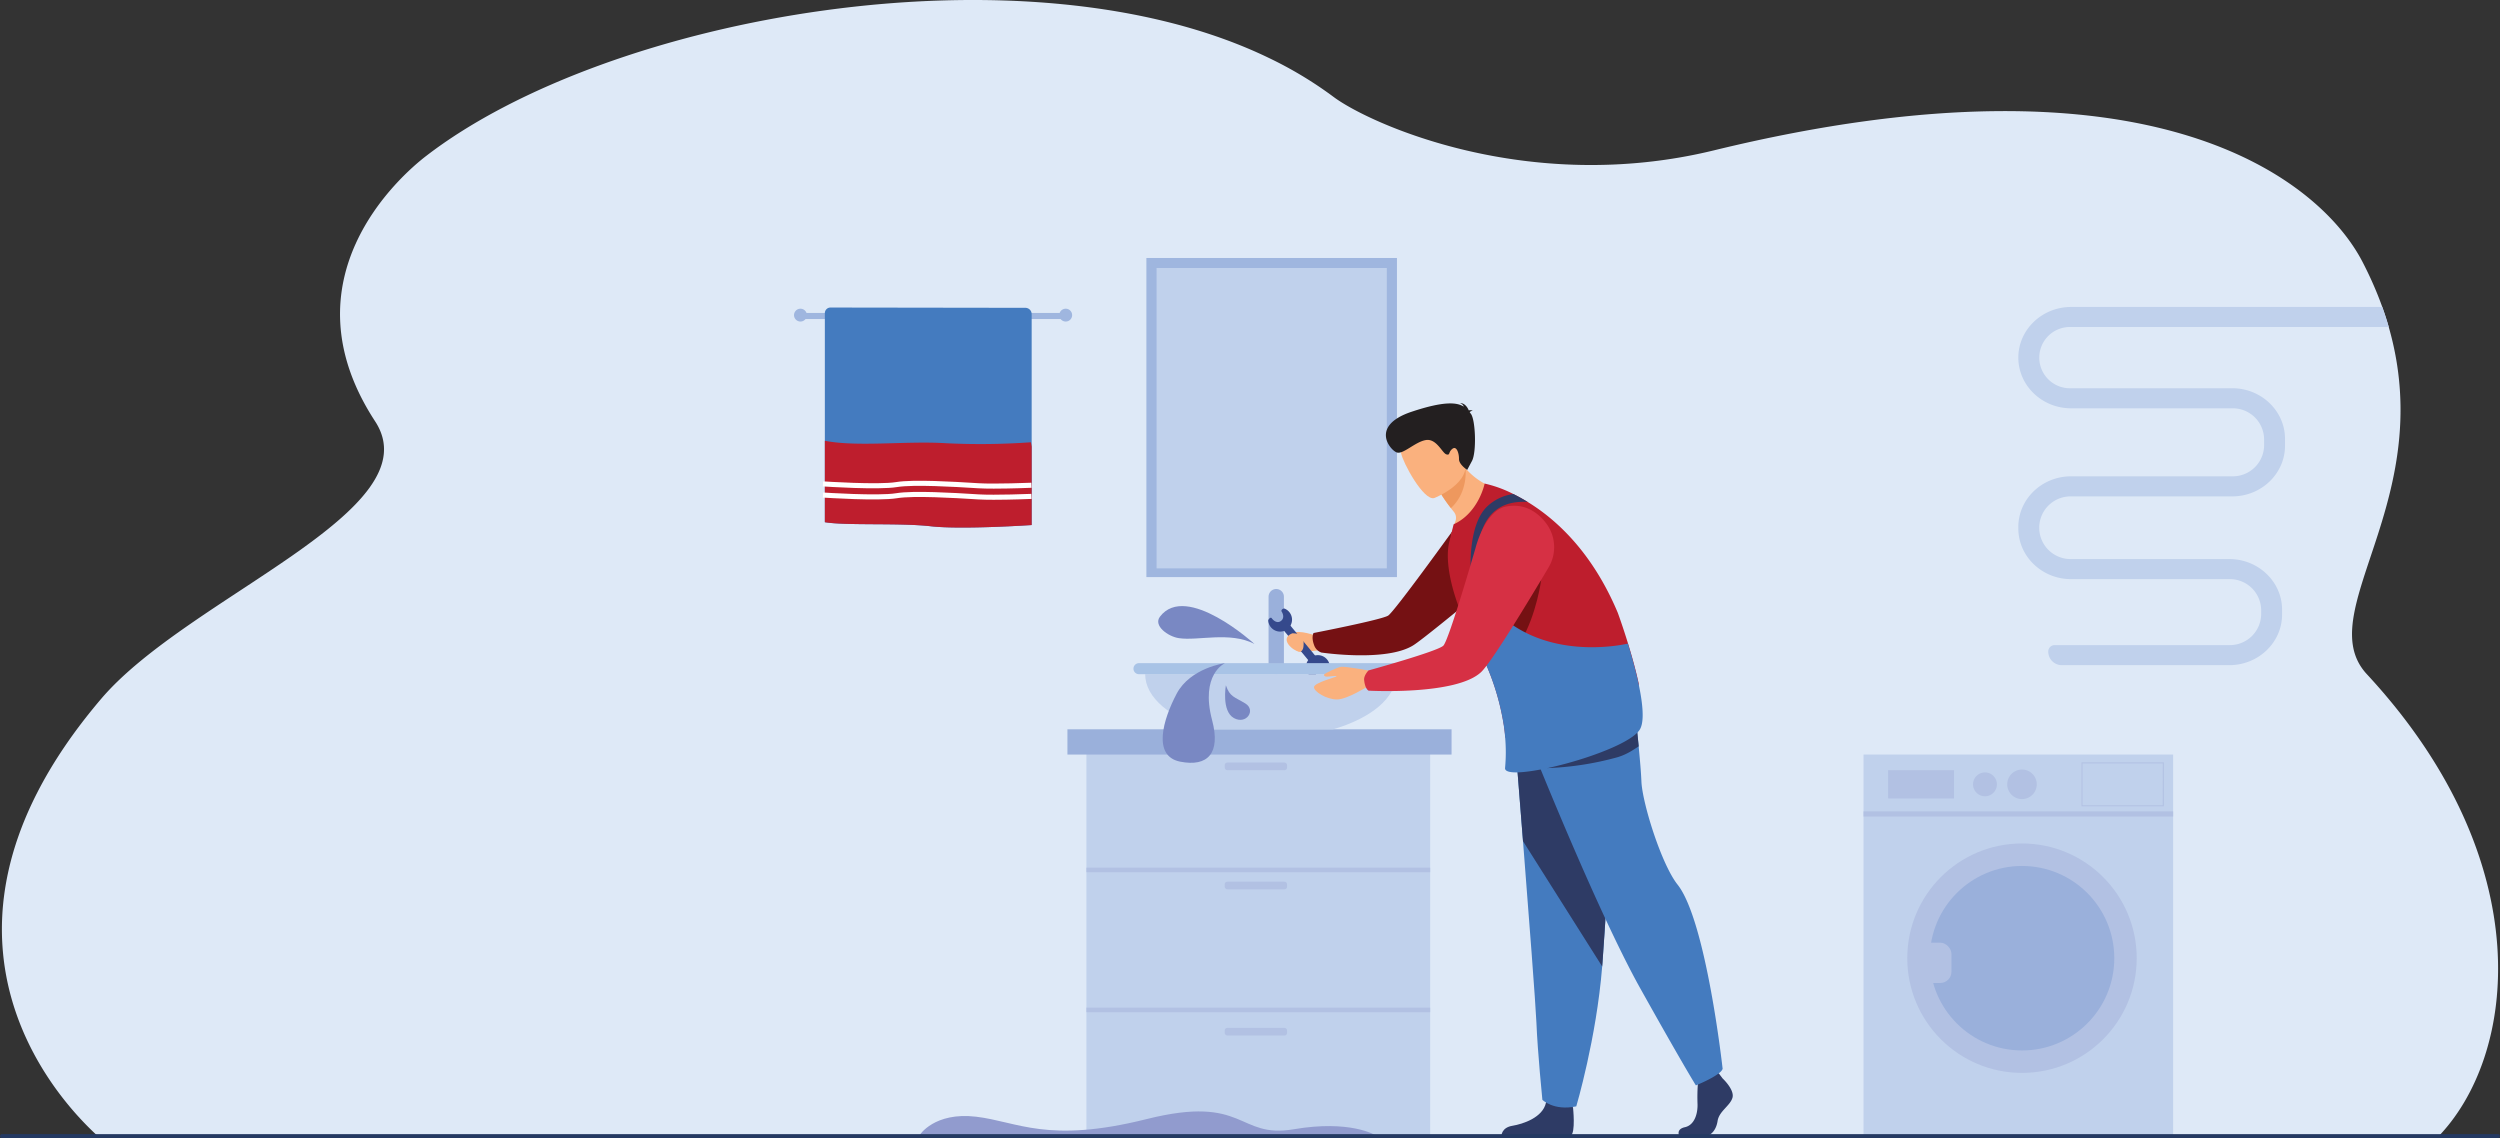 <svg id="Layer_1" data-name="Layer 1" xmlns="http://www.w3.org/2000/svg" viewBox="0 0 1048.01 477.11"><rect x="0" y="0" width="1048.01" height="477.11" fill="#333333" stroke="none"/><defs><style>.cls-1{fill:#dee9f7;}.cls-2{fill:#c0d1ec;}.cls-3{fill:#9fb6df;}.cls-4{fill:#447bbf;}.cls-5{fill:#be1e2d;}.cls-6{fill:#fff;}.cls-7{fill:#b2c1e3;}.cls-8{fill:#9ab0db;}.cls-9{fill:#fab17e;}.cls-10{fill:#751113;}.cls-11{fill:#35498c;}.cls-12{fill:#7988c3;}.cls-13{fill:#a8c3e6;}.cls-14{fill:#2e3b65;}.cls-15{fill:#ee985e;}.cls-16{fill:#231f20;}.cls-17{fill:#d63044;}.cls-18{fill:#919bce;}.cls-19{fill:#243962;}</style></defs><path class="cls-1" d="M41.83,477.08c60,0,979.72.07,979.72,0,33.69-34.16,43.62-115.7-29.35-194.45-26.73-28.84,44.18-84.16-1.85-172.89C972.86,76,903,18.06,718.61,63,640.22,82.16,573.69,51.62,559,40.6a163.58,163.58,0,0,0-27.11-16.32C430.38-24.82,255.05,6.45,178.53,65.47c-10.85,8.37-60.16,51.65-21.29,111.14C181.78,214.17,79,250,42.43,292.93-50.46,402,41,475.66,41.83,477.08Z"/><path class="cls-2" d="M846.09,220.92v.61c0,11.72,9.93,21.25,22.13,21.25h66.31a13.11,13.11,0,0,1,13.36,12.82v2a13.12,13.12,0,0,1-13.36,12.83H861.32a2.69,2.69,0,0,0-2.69,2.69,5.7,5.7,0,0,0,5.72,5.72h70.18c12.2,0,22.13-9.52,22.13-21.24v-2c0-11.71-9.93-21.24-22.13-21.24H868.22a13.13,13.13,0,0,1-13.36-12.83v-.61a13.13,13.13,0,0,1,13.36-12.83h67.54c12.2,0,22.13-9.53,22.13-21.25V184c0-11.72-9.93-21.25-22.13-21.25H868.22a12.84,12.84,0,1,1,0-25.66h133.16c-.8-2.76-1.7-5.57-2.72-8.41H868.22c-12.2,0-22.13,9.53-22.13,21.24s9.93,21.25,22.13,21.25h67.54A13.11,13.11,0,0,1,949.12,184v2.84a13.11,13.11,0,0,1-13.36,12.83H868.22C856,199.67,846.09,209.2,846.09,220.92Z"/><rect class="cls-3" x="334.77" y="131.2" width="113.36" height="2.55" transform="translate(782.9 264.94) rotate(-180)"/><path class="cls-3" d="M449.44,132.1a2.69,2.69,0,1,0-2.69,2.69A2.68,2.68,0,0,0,449.44,132.1Z"/><path class="cls-3" d="M338.24,132.1a2.69,2.69,0,1,0-2.69,2.69A2.69,2.69,0,0,0,338.24,132.1Z"/><path class="cls-4" d="M345.78,131.27v87.64c8.71,1.49,31.42.22,44.37,1.7s42.33-.51,42.33-.51V131.67a2.64,2.64,0,0,0-2.63-2.63l-81.72-.12A2.35,2.35,0,0,0,345.78,131.27Z"/><path class="cls-5" d="M345.78,184.78v34.13c8.71,1.49,31.42.22,44.37,1.7s42.33-.51,42.33-.51V187.25c-.2-1.17-.32-1.85-.32-1.85a297.47,297.47,0,0,1-35.64.4C379.83,184.75,359.79,187.47,345.78,184.78Z"/><path class="cls-6" d="M416.58,204.84c7.09,0,15.39-.34,15.85-.36l-.09-2.12c-.15,0-15.31.63-22.18.21l-1.61-.1c-8.32-.51-25.64-1.59-32.87-.38-7.43,1.24-30.37-.28-30.6-.3l-.15,2.12c1,.07,23.43,1.55,31.1.27,7-1.16,24.79-.06,32.38.41l1.63.1C411.83,204.8,414.13,204.84,416.58,204.84Z"/><path class="cls-6" d="M416.58,209.51c7.09,0,15.39-.34,15.85-.36l-.09-2.12c-.15,0-15.31.63-22.18.21l-1.61-.1c-8.32-.51-25.64-1.59-32.87-.38-7.43,1.24-30.37-.28-30.6-.3l-.15,2.12c1,.07,23.42,1.55,31.1.27,7-1.16,24.79-.06,32.38.41l1.63.1C411.83,209.47,414.13,209.51,416.58,209.51Z"/><rect class="cls-3" x="480.58" y="108.16" width="105.04" height="133.77" transform="translate(1066.19 350.08) rotate(-180)"/><rect class="cls-2" x="484.83" y="112.34" width="96.52" height="125.91" transform="translate(1066.19 350.6) rotate(-180)"/><rect class="cls-2" x="781.2" y="316.31" width="129.79" height="159.77" transform="translate(1692.19 792.38) rotate(-180)"/><rect class="cls-7" x="781.2" y="340.13" width="129.79" height="2.17" transform="translate(1692.19 682.43) rotate(-180)"/><path class="cls-7" d="M872.58,319.58h34.5V338h-34.5Zm34.07.43H873v17.57h33.63Z"/><path class="cls-7" d="M853.82,328.8a6.19,6.19,0,1,0-6.19,6.18A6.19,6.19,0,0,0,853.82,328.8Z"/><path class="cls-7" d="M837.11,328.8a5,5,0,1,0-5,5A5,5,0,0,0,837.11,328.8Z"/><rect class="cls-7" x="791.51" y="322.87" width="27.63" height="11.85" transform="translate(1610.65 657.59) rotate(-180)"/><circle class="cls-7" cx="847.63" cy="401.67" r="48.09"/><circle class="cls-8" cx="847.63" cy="401.67" r="38.67" transform="translate(404.62 1228.45) rotate(-87.17)"/><rect class="cls-7" x="803.77" y="395.17" width="14.3" height="16.9" rx="4.7" transform="translate(1621.83 807.24) rotate(180)"/><rect class="cls-2" x="455.42" y="314.14" width="144.1" height="161.66" transform="translate(1054.95 789.95) rotate(-180)"/><rect class="cls-7" x="455.42" y="363.74" width="144.1" height="1.91" transform="translate(1054.95 729.38) rotate(-180)"/><rect class="cls-7" x="513.41" y="319.67" width="26.13" height="3.2" rx="1.05" transform="translate(1052.95 642.54) rotate(-180)"/><rect class="cls-7" x="455.42" y="422.4" width="144.1" height="1.91" transform="translate(1054.95 846.72) rotate(-180)"/><rect class="cls-7" x="513.41" y="369.6" width="26.13" height="3.2" rx="1.05" transform="translate(1052.95 742.41) rotate(180)"/><rect class="cls-7" x="513.41" y="430.89" width="26.13" height="3.2" rx="1.05" transform="translate(1052.95 864.98) rotate(-180)"/><rect class="cls-8" x="447.47" y="305.71" width="161.03" height="10.59" transform="translate(1055.97 622.02) rotate(-180)"/><path class="cls-8" d="M535,282.63h0a3.23,3.23,0,0,0,3.22-3.22V250.13a3.23,3.23,0,0,0-3.22-3.22h0a3.22,3.22,0,0,0-3.21,3.22v29.28A3.22,3.22,0,0,0,535,282.63Z"/><path class="cls-9" d="M552.1,266.64s-7.78-2.93-10.4-1.15.81,7.3,2.89,7.66,8.14-.54,8.14-.54Z"/><path class="cls-10" d="M550.85,270.36c-1.23-3.33-.2-5-.2-5s28.63-5.55,31.3-7.32,26.82-35.27,26.82-35.27l38,3.53s-47.35,39.77-54.2,44.14c-11.31,7.21-38.67,3.1-38.67,3.1A5,5,0,0,1,550.85,270.36Z"/><rect class="cls-11" x="542.94" y="260.34" width="3.44" height="18.23" transform="translate(-46.99 408.09) rotate(-39.51)"/><path class="cls-11" d="M537.26,256.36v0c.74,1.16,1,2.65.06,3.64-1.28,1.32-2.82.81-4-.57,0,0-.29-.35-.29-.36-.4-.48-1.45.57-1.38,1.19a5,5,0,1,0,6.89-5.11C537.91,254.88,536.86,255.74,537.26,256.36Z"/><path class="cls-11" d="M551.83,283.06h0c-.74-1.17-1-2.66-.06-3.65,1.29-1.32,2.82-.81,4,.57l.29.36c.4.48,1.45-.57,1.38-1.19a5,5,0,1,0-6.89,5.11C551.19,284.55,552.23,283.68,551.83,283.06Z"/><path class="cls-9" d="M541.7,265.49s4.52-.13,4.67,2.11.5,5.68-1.78,5.55S535.94,267.87,541.7,265.49Z"/><path class="cls-12" d="M525.87,269.94s-28.56-26-39.61-11.43c-2.89,3.8,3.38,8.31,7.88,9C502.19,268.76,515.51,264.6,525.87,269.94Z"/><path class="cls-2" d="M480.06,282.63c0,9.89,10.7,18.53,26.56,23.11h52.15c15.87-4.58,26.56-13.22,26.56-23.11Z"/><path class="cls-13" d="M477.46,282.63H587.93a2.32,2.32,0,0,0,2.32-2.32h0a2.33,2.33,0,0,0-2.32-2.32H477.46a2.33,2.33,0,0,0-2.31,2.32h0A2.32,2.32,0,0,0,477.46,282.63Z"/><path class="cls-12" d="M513.89,287.28S512,298.06,517.23,301s9.42-3.3,4.81-6.11S515.58,292.19,513.89,287.28Z"/><path class="cls-12" d="M513.5,278S499,279.93,493.26,290.8s-10.24,26.14,1.43,28.48,17.07-3.61,13.45-17.3C503,282.63,513.5,278,513.5,278Z"/><path class="cls-14" d="M722.14,452.1s5.11,4.74,4.11,8.11-5.61,5.61-6.23,9.72-3.12,6.36-5.36,6.36H704s-1.65-2.89,2.34-3.77,5.5-5.7,5.25-10.19a80.67,80.67,0,0,1,.37-10.48l8.48-2Z"/><path class="cls-14" d="M659.41,464.21s1.19,10.79-1,11.91h-29s0-3.43,4.56-4.18,12.72-3.49,14.09-9.6S659.41,464.21,659.41,464.21Z"/><path class="cls-4" d="M635.16,311s1.51,18.9,3.29,41.62c2.42,30.87,5.33,68.79,5.62,76,.5,12.48,2.5,32.43,2.5,32.43s4.73,4.74,14.21,2.74c0,0,8.45-28.48,10.86-58.62l.12-1.49c2.24-30.67,5.73-95.27,5.73-95.27Z"/><path class="cls-14" d="M635.16,311s1.51,18.9,3.29,41.62l33.19,52.52.12-1.49c2.24-30.67,5.73-95.27,5.73-95.27Z"/><path class="cls-4" d="M642.08,313.2s1.4,3.52,3.78,9.33c5.55,13.56,16.4,39.6,27.15,62.67,5,10.7,9.94,20.75,14.33,28.64C705.3,446,710.92,455,710.92,455l.69-.29c1.86-.78,7-3.06,9.38-5.16a3.8,3.8,0,0,0,1.15-1.47s-6.87-62.11-18.9-77.25c-6.79-8.56-14.77-34.24-15.15-43.21-.16-4-.66-9.63-1.16-14.73-.44-4.61-.9-8.75-1.13-10.75l-.14-1.28-31.53,8.94Z"/><path class="cls-14" d="M648.5,322A127.15,127.15,0,0,0,677,317.72c4.86-1.19,8.08-3.69,9.95-4.84-.44-4.61-.9-8.75-1.13-10.75l-12.68,6.48Z"/><path class="cls-9" d="M630.05,205.42S618.9,225,608,227.58a32.72,32.72,0,0,1,2.09-9,4,4,0,0,0-.62-4c-.44-.54-.85-1.06-1.23-1.55a67,67,0,0,1-4-5.66l3.7-9.94,2.51-6.74a32,32,0,0,0,3.92,5.65C621.47,204.49,630.05,205.42,630.05,205.42Z"/><path class="cls-15" d="M614.33,196.29s1.33,9.82-6.08,16.69a67,67,0,0,1-4-5.66l3.7-9.94A20.9,20.9,0,0,1,614.33,196.29Z"/><path class="cls-9" d="M601.27,208.77s16.65-6.49,12.45-16.8-4.89-18.09-15.69-14.38-11.26,8.48-10.7,12.26S596.83,210.19,601.27,208.77Z"/><path class="cls-5" d="M610.79,252.41a102.42,102.42,0,0,0,7,15.64c.55,1,1.08,2,1.58,3,.34.65.67,1.3,1,1.94a103.61,103.61,0,0,1,10.09,31.21c.23,1.6.41,3.12.53,4.55.55,6.12,57.77-13.8,55.93-22.36-1.22-5.64-2.88-11.56-4.44-16.61-2.27-7.39-4.3-12.9-4.3-12.9-10.7-25.48-25.89-39.19-37.73-46.43-2.14-1.31-4.17-2.42-6-3.33a51.09,51.09,0,0,0-12.08-4.41s-2.45,12.24-13,17.09c0,0-1.64,6.65-1.64,6.67C605.91,232.73,607.31,242.36,610.79,252.41Z"/><path class="cls-16" d="M616.11,172.83c.11-.23.45-.48,1.28-.73a3.55,3.55,0,0,0-1.68-.07c-.47-1.14-1.6-3.08-3.73-3.09a2.6,2.6,0,0,1,1.67,1.54c-2.92-1.85-8.33-2.39-21.85,2.11-17.81,5.93-8.91,16.27-6.21,17.1s7.67-4.49,12.14-5.22,6.89,5.5,8.59,6,.73-.9,2.52-2.32,2.81,1.92,2.77,4.26,3.44,4.57,3.44,4.57l2-3.74c2-3.75,1.48-17.33-.46-19.78Z"/><path class="cls-10" d="M646.07,243.11s-1.92,14.51-8.4,25.48-9.34-6.1-9.34-6.1Z"/><path class="cls-4" d="M620.31,273a103.61,103.61,0,0,1,10.09,31.21c.23,1.6.41,3.12.53,4.55a71.72,71.72,0,0,1,0,13.19c-.59,6.68,49.62-6.22,56.33-15.88,3.7-5.32-.94-23.57-4.85-36.28-.65.16-31.78,7.57-53.32-11.69Z"/><path class="cls-14" d="M616.5,238.48l3.1-6.18c0-.11-.34-10.92,6.15-17.26,3.49-3.43,8.42-5,14.64-4.62-2.14-1.31-4.17-2.42-6-3.33a19.74,19.74,0,0,0-11.13,5.39C615.59,220,616.48,238,616.5,238.48Z"/><path class="cls-9" d="M573.68,281.07s-9.77-1.75-11.39-1.56-7.19,2.84-7.25,3.3.24.83,1.22.85,4.2-.55,4-.15-9.42,2.68-9.43,4.56,5.25,5.12,9.58,5.15,12.56-5.38,13.29-5.48C579.86,286.91,573.68,281.07,573.68,281.07Z"/><path class="cls-17" d="M571.85,285.05c-.19-1.92,1.83-4,1.83-4s29-8,31.38-10.39,13.51-41,13.51-41,3.83-15.6,12.78-17.32c7.78-1.49,13.16,2.36,16.68,6.87a16.6,16.6,0,0,1,1.13,18.67c-7.82,13.16-23.58,39.3-28.18,43.77-10.25,9.93-47.26,7.88-47.26,7.88S572.23,288.92,571.85,285.05Z"/><path class="cls-18" d="M385.53,475.8s6.15-9.73,23.61-7.68,29.91,11.44,71.56,1,37.9,8.32,61.62,4.27,34.14,2.45,34.14,2.45Z"/><rect class="cls-19" y="475.43" width="1048.01" height="1.68" rx="0.84"/></svg>